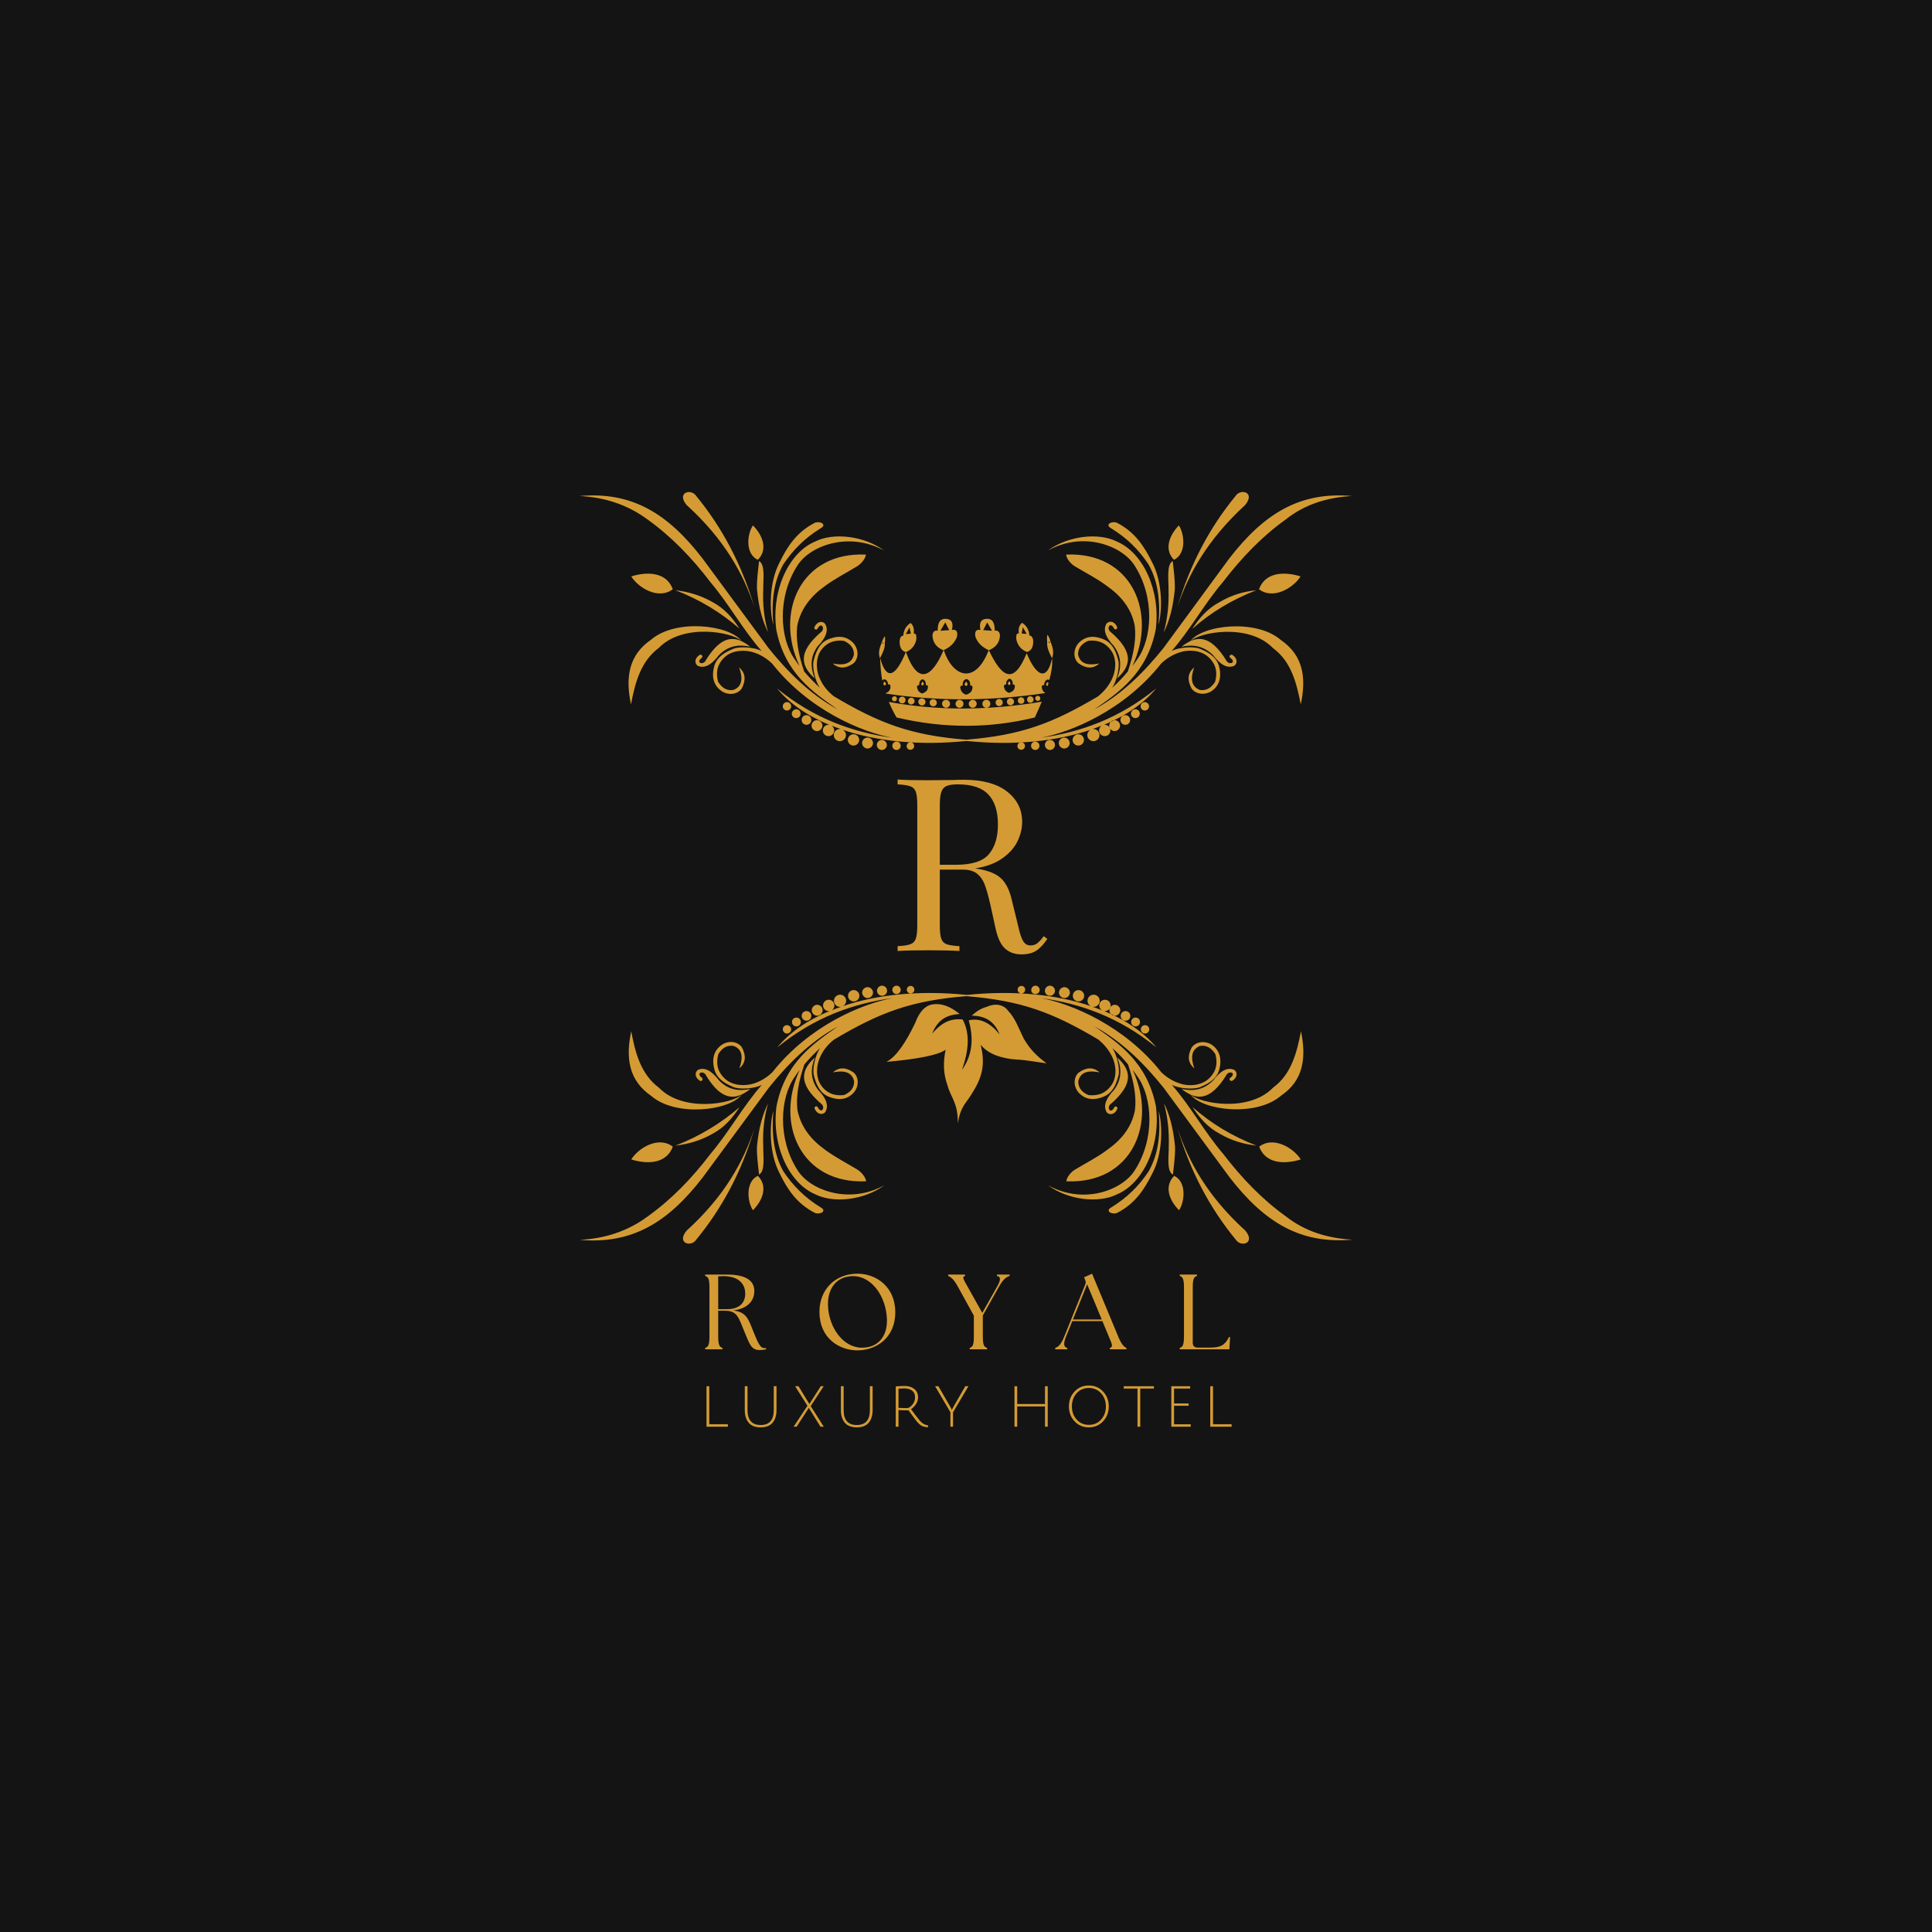 <svg xmlns="http://www.w3.org/2000/svg" xmlns:xlink="http://www.w3.org/1999/xlink" width="500" zoomAndPan="magnify" viewBox="0 0 375 375" height="500" preserveAspectRatio="xMidYMid meet" version="1.0"><defs><g/><clipPath id="f8581f5c6e"><path d="M 112.5 95 L 262.5 95 L 262.5 242 L 112.5 242 Z M 112.5 95 " clip-rule="nonzero"/></clipPath></defs><rect x="-37.5" width="450" fill="#ffffff" y="-37.5" height="450" fill-opacity="1"/><rect x="-37.5" width="450" fill="#141414" y="-37.5" height="450" fill-opacity="1"/><g clip-path="url(#f8581f5c6e)"><path fill="#d49b35" d="M 152.75 136.281 C 153.199 136.281 153.566 136.648 153.566 137.098 C 153.566 137.547 153.199 137.91 152.75 137.91 C 152.301 137.91 151.934 137.547 151.934 137.098 C 151.934 136.648 152.301 136.281 152.75 136.281 Z M 201.434 135.059 C 201.148 135.059 200.945 135.266 200.945 135.551 C 200.945 135.836 201.148 136.039 201.434 136.039 C 201.719 136.039 201.922 135.836 201.922 135.551 C 201.922 135.266 201.719 135.059 201.434 135.059 Z M 199.965 135.141 C 199.598 135.141 199.355 135.426 199.355 135.793 C 199.355 136.16 199.641 136.406 200.008 136.406 C 200.375 136.406 200.617 136.121 200.617 135.754 C 200.578 135.387 200.293 135.141 199.965 135.141 Z M 198.172 135.344 C 197.809 135.344 197.562 135.629 197.562 135.996 C 197.562 136.363 197.848 136.609 198.215 136.609 C 198.582 136.609 198.824 136.324 198.824 135.957 C 198.824 135.629 198.539 135.344 198.172 135.344 Z M 196.137 135.508 C 195.73 135.508 195.445 135.836 195.445 136.199 C 195.445 136.609 195.77 136.895 196.137 136.895 C 196.543 136.895 196.828 136.566 196.828 136.199 C 196.828 135.836 196.504 135.508 196.137 135.508 Z M 193.938 135.672 C 193.531 135.672 193.246 135.996 193.246 136.363 C 193.246 136.77 193.57 137.055 193.938 137.055 C 194.344 137.055 194.629 136.73 194.629 136.363 C 194.629 135.996 194.344 135.672 193.938 135.672 Z M 191.453 135.836 C 191.004 135.836 190.676 136.199 190.676 136.609 C 190.676 137.055 191.043 137.383 191.453 137.383 C 191.898 137.383 192.227 137.016 192.227 136.609 C 192.227 136.16 191.859 135.793 191.453 135.836 Z M 188.805 135.836 C 188.395 135.836 188.031 136.199 188.031 136.609 C 188.031 137.016 188.395 137.383 188.805 137.383 C 189.211 137.383 189.578 137.016 189.578 136.609 C 189.578 136.199 189.25 135.836 188.805 135.836 Z M 173.609 135.141 C 173.895 135.141 174.098 135.344 174.098 135.629 C 174.098 135.914 173.895 136.121 173.609 136.121 C 173.324 136.121 173.121 135.914 173.121 135.629 C 173.121 135.387 173.363 135.141 173.609 135.141 Z M 175.117 135.223 C 175.48 135.223 175.766 135.508 175.766 135.875 C 175.766 136.242 175.48 136.527 175.117 136.527 C 174.75 136.527 174.465 136.242 174.465 135.875 C 174.465 135.508 174.75 135.223 175.117 135.223 Z M 176.867 135.426 C 177.234 135.426 177.52 135.711 177.52 136.078 C 177.52 136.445 177.234 136.73 176.867 136.73 C 176.5 136.73 176.215 136.445 176.215 136.078 C 176.258 135.711 176.543 135.426 176.867 135.426 Z M 178.945 135.551 C 179.352 135.551 179.637 135.875 179.637 136.242 C 179.637 136.648 179.312 136.934 178.945 136.934 C 178.578 136.934 178.254 136.609 178.254 136.242 C 178.211 135.875 178.539 135.551 178.945 135.551 Z M 181.145 135.711 C 181.551 135.711 181.836 136.039 181.836 136.406 C 181.836 136.812 181.512 137.098 181.145 137.098 C 180.738 137.098 180.453 136.77 180.453 136.406 C 180.41 136.039 180.738 135.711 181.145 135.711 Z M 183.629 135.836 C 184.078 135.836 184.402 136.199 184.402 136.609 C 184.402 137.055 184.039 137.383 183.629 137.383 C 183.223 137.383 182.855 137.016 182.855 136.609 C 182.855 136.16 183.184 135.836 183.629 135.836 Z M 186.238 135.836 C 186.645 135.836 187.012 136.16 187.012 136.609 C 187.012 137.016 186.684 137.383 186.238 137.383 C 185.828 137.383 185.465 137.055 185.465 136.609 C 185.504 136.16 185.828 135.836 186.238 135.836 Z M 186.277 196.82 C 184.527 195.395 182.734 194.621 180.82 194.988 C 179.395 195.312 178.414 196.535 177.684 198.449 C 175.809 202.402 173.934 205.129 172.059 206.109 C 177.926 205.578 182.039 204.844 183.547 203.746 C 183.059 206.066 183.059 208.391 183.914 210.672 C 184.566 213.117 185.953 213.973 185.91 218.047 C 186.48 214.543 187.582 214.176 188.844 211.934 C 190.961 208.594 191.125 206.027 190.352 202.77 C 191.695 204.559 194.465 205.496 197.398 205.66 C 199.191 205.742 201.23 206.148 203.145 206.395 C 201.309 205.051 199.965 203.746 198.703 201.586 C 197.809 199.793 197.074 197.637 195.688 196.207 C 194.996 195.191 193.488 194.578 191.613 195.395 C 190.188 195.801 189.375 196.453 188.602 197.145 C 191.574 197.145 193.164 198.57 194.02 200.773 C 192.309 198.652 190.352 197.512 188.031 198.043 C 189.172 202.117 188.477 205.172 186.727 207.656 C 187.949 204.113 188.395 200.773 186.848 197.879 C 184.039 197.555 182.367 198.98 180.898 200.648 C 181.879 198.367 183.223 196.984 186.277 196.82 Z M 170.836 127.688 C 172.02 132.168 173.812 131.434 175.809 126.586 C 176.461 126.301 177.113 125.895 177.52 125.078 C 177.844 124.508 177.926 123.98 177.844 123.41 C 177.805 123.125 177.723 123 177.355 122.961 C 177.477 122.066 177.273 121.371 176.746 120.922 C 175.891 121.453 175.402 122.27 175.32 123.41 C 174.992 123.367 174.789 123.613 174.668 124.062 C 174.547 124.672 174.625 125.242 174.871 125.852 C 175.117 126.219 175.402 126.504 175.848 126.586 C 178.211 133.145 180.898 131.434 183.141 126.219 C 181.879 125.73 181.184 124.875 181.023 123.695 C 180.859 122.797 181.391 122.227 182 122.43 C 182 120.719 182.531 120.066 183.59 120.109 C 184.812 120.191 185.055 121.004 184.77 122.27 C 185.586 122.105 185.953 122.555 185.75 123.613 C 185.34 124.711 184.484 125.609 183.184 126.18 C 184.934 131.477 189.293 132.941 191.898 126.219 C 193.164 125.73 193.895 124.875 194.059 123.695 C 194.223 122.797 193.691 122.227 193.082 122.43 C 193.082 120.719 192.551 120.066 191.492 120.109 C 190.312 120.191 190.027 121.004 190.312 122.27 C 189.496 122.105 189.129 122.555 189.332 123.613 C 189.742 124.754 190.598 125.609 191.941 126.219 C 194.629 131.883 196.871 132.699 199.273 126.789 C 201.188 131.434 203.266 132.207 204.203 127.77 C 203.59 126.586 203.145 125.566 203.266 124.59 C 203.184 124.062 203.227 123.695 203.266 123.207 C 203.672 123.613 203.797 124.141 203.918 124.59 C 204.449 125.934 204.57 126.75 204.203 127.77 C 204.324 128.91 204.121 130.375 203.672 132.004 C 203.59 131.965 203.512 131.883 203.387 131.883 C 202.859 132.004 202.695 132.453 202.656 132.984 C 202.328 132.941 202.164 133.105 202.207 133.43 C 202.289 133.918 202.449 134.246 202.859 134.488 L 202.859 134.531 C 192.633 136.039 182.324 136.199 171.898 134.613 L 171.898 134.57 C 172.426 134.328 172.793 134 172.836 133.391 C 172.836 133.023 172.875 132.777 172.387 132.859 C 172.305 132.207 172.059 131.883 171.57 131.844 C 171.449 131.922 171.328 132.004 171.246 132.086 C 171 130.699 170.879 129.273 170.836 127.688 L 170.797 127.77 C 170.473 126.832 170.594 126.059 171.121 124.793 C 171.285 124.348 171.406 123.855 171.773 123.492 C 171.816 123.98 171.816 124.305 171.734 124.793 C 171.816 125.691 171.406 126.629 170.836 127.688 Z M 171.285 124.957 L 171.449 124.957 L 171.449 124.59 C 171.449 124.551 171.328 124.875 171.285 124.957 Z M 175.809 123.082 L 176.785 123 L 176.543 121.781 Z M 184.242 122.309 L 183.469 120.801 L 182.531 122.43 Z M 190.84 122.309 L 192.551 122.43 L 191.613 120.801 Z M 199.805 123.367 C 199.723 122.227 199.234 121.414 198.379 120.883 C 197.848 121.332 197.602 122.023 197.766 122.922 C 197.359 122.961 197.316 123.082 197.277 123.367 C 197.195 123.898 197.277 124.469 197.602 125.039 C 198.012 125.852 198.664 126.262 199.312 126.547 C 199.762 126.465 200.047 126.18 200.293 125.812 C 200.535 125.242 200.617 124.633 200.496 124.02 C 200.332 123.57 200.09 123.328 199.805 123.367 Z M 199.273 123.043 L 198.539 121.738 L 198.297 122.961 Z M 203.797 124.793 C 203.754 124.754 203.59 124.387 203.59 124.387 L 203.59 124.793 Z M 202.207 136.199 C 201.801 137.18 201.352 138.195 200.863 139.258 C 192.387 141.332 183.469 141.496 174.016 139.258 C 173.406 138.195 172.914 137.18 172.508 136.242 C 182.57 138.074 192.43 137.832 202.207 136.199 Z M 178.414 132.984 C 178.09 132.984 177.926 133.145 178.008 133.473 C 178.129 134.043 178.375 134.367 178.984 134.613 C 179.555 134.41 179.965 134.164 180.086 133.594 C 180.125 133.227 180.207 132.984 179.719 132.984 C 179.719 132.332 179.516 131.965 179.066 131.84 C 178.539 132.004 178.414 132.453 178.414 132.984 Z M 178.902 132.617 C 178.824 132.617 178.781 132.656 178.781 132.738 C 178.824 132.902 178.902 132.984 179.027 133.062 C 179.188 133.023 179.27 132.941 179.312 132.777 C 179.312 132.699 179.352 132.617 179.23 132.617 C 179.23 132.453 179.188 132.332 179.066 132.332 C 178.945 132.371 178.902 132.492 178.902 132.617 Z M 186.848 133.062 C 186.523 133.062 186.32 133.27 186.398 133.594 C 186.562 134.203 186.809 134.57 187.5 134.855 C 188.109 134.652 188.602 134.367 188.723 133.715 C 188.762 133.309 188.844 133.023 188.316 133.062 C 188.355 132.371 188.109 131.922 187.582 131.801 C 186.969 131.965 186.848 132.453 186.848 133.062 Z M 187.336 132.656 C 187.254 132.656 187.176 132.699 187.215 132.82 C 187.254 132.984 187.336 133.105 187.5 133.145 C 187.664 133.105 187.785 133.023 187.824 132.82 C 187.824 132.699 187.867 132.656 187.703 132.656 C 187.703 132.453 187.664 132.332 187.5 132.332 C 187.379 132.371 187.336 132.535 187.336 132.656 Z M 195.281 132.859 C 194.957 132.859 194.793 133.023 194.875 133.348 C 194.996 133.918 195.242 134.246 195.852 134.488 C 196.422 134.285 196.828 134.043 196.953 133.473 C 196.992 133.105 197.074 132.859 196.586 132.859 C 196.586 132.207 196.383 131.844 195.934 131.719 C 195.402 131.922 195.281 132.371 195.281 132.859 Z M 195.73 132.535 C 195.648 132.535 195.605 132.574 195.605 132.656 C 195.648 132.82 195.73 132.902 195.852 132.984 C 196.016 132.941 196.098 132.859 196.137 132.699 C 196.137 132.617 196.176 132.535 196.055 132.535 C 196.055 132.371 196.016 132.25 195.891 132.25 C 195.77 132.289 195.73 132.414 195.73 132.535 Z M 203.512 132.617 C 203.512 132.535 203.43 132.453 203.348 132.414 C 203.184 132.453 203.145 132.574 203.145 132.699 C 203.062 132.699 203.02 132.738 203.02 132.82 C 203.062 132.984 203.102 133.062 203.266 133.145 L 203.348 133.145 C 203.387 132.941 203.469 132.777 203.512 132.617 Z M 171.531 132.656 C 171.449 132.656 171.406 132.738 171.449 132.777 C 171.488 132.941 171.57 132.984 171.734 133.062 C 171.855 132.984 171.98 132.902 171.98 132.738 C 171.98 132.617 171.98 132.574 171.855 132.574 C 171.855 132.414 171.773 132.289 171.652 132.289 C 171.531 132.414 171.488 132.535 171.531 132.656 Z M 152.75 200.609 C 153.199 200.609 153.566 200.242 153.566 199.793 C 153.566 199.348 153.199 198.98 152.75 198.98 C 152.301 198.98 151.934 199.348 151.934 199.793 C 151.977 200.242 152.301 200.609 152.75 200.609 Z M 222.25 200.609 C 221.801 200.609 221.434 200.242 221.434 199.793 C 221.434 199.348 221.801 198.98 222.25 198.98 C 222.699 198.98 223.066 199.348 223.066 199.793 C 223.066 200.242 222.699 200.609 222.25 200.609 Z M 262.5 240.613 C 252.398 241.512 245.43 237.273 238.629 228.473 L 225.875 211.16 C 222.25 206.637 217.934 202.238 212.434 199.223 C 217.035 202.441 222.656 206.109 224.367 214.746 C 225.348 222.445 221.844 229.695 216.832 231.816 C 213.289 233.605 207.34 232.957 203.43 230.062 C 210.312 233.891 217.809 231.039 220.254 227.172 C 224.207 221.059 223.715 213.035 220.785 208.961 C 220.5 208.512 220.172 208.105 219.848 207.656 C 224.734 218.086 219.645 229.859 206.973 229.289 C 207.016 228.598 207.828 227.414 208.887 226.887 C 210.844 225.703 212.879 224.684 214.754 223.301 C 217.566 221.344 219.645 218.902 220.293 215.477 C 220.621 212.789 220.051 209.816 218.949 206.598 C 218.012 205.457 216.996 204.398 215.895 203.418 C 216.793 204.684 217.32 207.129 217.156 208.512 C 216.344 212.098 214.797 212.707 213.492 213.117 C 211.82 213.605 210.477 213.238 209.418 212.137 C 208.277 210.875 208.359 209.082 209.375 208.188 C 210.801 207.168 212.188 207.047 213.41 208.145 C 211.332 207.738 209.742 207.984 209.297 209.855 C 209.254 211.16 210.027 212.016 211.25 212.547 C 213.41 212.789 214.797 211.977 215.73 210.629 C 216.914 208.918 216.586 206.516 215.812 205.008 C 215.16 203.664 214.184 202.605 213.207 201.789 C 204.367 196.535 198.254 194.211 187.539 193.355 C 176.828 194.211 170.715 196.535 161.875 201.789 C 160.855 202.605 159.879 203.664 159.27 205.008 C 158.492 206.516 158.207 208.918 159.348 210.629 C 160.285 211.977 161.672 212.789 163.832 212.547 C 165.055 212.016 165.828 211.16 165.785 209.855 C 165.34 208.023 163.75 207.738 161.672 208.145 C 162.934 207.047 164.277 207.168 165.703 208.188 C 166.684 209.043 166.805 210.836 165.664 212.137 C 164.605 213.238 163.262 213.605 161.59 213.117 C 160.285 212.75 158.738 212.098 157.922 208.512 C 157.719 207.129 158.289 204.684 159.188 203.418 C 158.086 204.438 157.066 205.496 156.133 206.598 C 155.031 209.816 154.461 212.789 154.785 215.477 C 155.48 218.902 157.559 221.344 160.328 223.301 C 162.242 224.684 164.238 225.703 166.195 226.887 C 167.254 227.457 168.066 228.598 168.109 229.289 C 155.438 229.859 150.348 218.086 155.234 207.656 C 154.91 208.062 154.582 208.512 154.297 208.961 C 151.363 213.035 150.875 221.059 154.828 227.172 C 157.23 231 164.77 233.852 171.652 230.062 C 167.742 232.957 161.793 233.605 158.25 231.816 C 153.199 229.695 149.734 222.445 150.715 214.746 C 152.383 206.148 158.047 202.441 162.648 199.223 C 157.148 202.238 152.832 206.637 149.207 211.16 L 136.414 228.516 C 129.652 237.312 122.645 241.551 112.539 240.656 C 117.348 240.41 121.789 239.027 125.738 236.094 C 130.305 232.832 134.297 228.719 137.922 223.953 C 141.629 219.551 144.234 214.703 147.859 210.59 C 146.477 211.281 143.949 211.484 142.566 211.078 C 139.102 209.734 138.695 208.105 138.492 206.719 C 138.246 205.008 138.816 203.703 140.082 202.809 C 141.547 201.832 143.297 202.199 144.031 203.34 C 144.848 204.926 144.766 206.312 143.504 207.371 C 144.234 205.375 144.195 203.703 142.402 203.012 C 141.098 202.809 140.16 203.418 139.43 204.602 C 138.859 206.762 139.469 208.227 140.691 209.367 C 142.199 210.793 144.684 210.836 146.312 210.305 C 147.738 209.855 148.961 209.043 149.898 208.145 C 157.066 199.062 167.336 194.824 173.281 193.723 C 165.582 194.781 158.086 197.43 150.875 203.297 C 153.238 200.406 156.742 198 161.062 196.211 C 160.98 196.211 160.898 196.25 160.855 196.25 C 160.246 196.25 159.758 195.762 159.758 195.148 C 159.758 194.539 160.246 194.051 160.855 194.051 C 161.469 194.051 161.957 194.539 161.957 195.148 C 161.957 195.559 161.754 195.883 161.469 196.086 C 162.039 195.844 162.609 195.637 163.219 195.434 L 163.059 195.434 C 162.406 195.434 161.875 194.906 161.875 194.254 C 161.875 193.602 162.406 193.07 163.059 193.07 C 163.707 193.07 164.238 193.602 164.238 194.254 C 164.238 194.703 163.992 195.066 163.629 195.273 C 170.266 193.031 178.539 192.176 187.664 193.113 C 196.789 192.176 205.059 193.031 211.699 195.273 C 211.332 195.066 211.086 194.703 211.086 194.254 C 211.086 193.602 211.617 193.07 212.27 193.07 C 212.922 193.07 213.449 193.602 213.449 194.254 C 213.449 194.906 212.922 195.434 212.27 195.434 L 212.105 195.434 C 212.719 195.637 213.289 195.844 213.859 196.086 C 213.574 195.883 213.367 195.559 213.367 195.148 C 213.367 194.539 213.859 194.051 214.469 194.051 C 215.082 194.051 215.57 194.539 215.57 195.148 C 215.57 195.762 215.082 196.25 214.469 196.25 C 214.387 196.25 214.305 196.25 214.266 196.211 C 218.582 198 222.047 200.406 224.449 203.297 C 217.238 197.43 209.703 194.781 202.043 193.723 C 207.949 194.824 218.258 199.062 225.426 208.145 C 226.363 209.043 227.586 209.855 229.012 210.305 C 230.641 210.875 233.086 210.793 234.633 209.367 C 235.855 208.227 236.469 206.762 235.898 204.602 C 235.164 203.461 234.227 202.809 232.922 203.012 C 231.133 203.746 231.133 205.375 231.824 207.371 C 230.52 206.27 230.48 204.926 231.293 203.34 C 232.027 202.238 233.777 201.871 235.246 202.809 C 236.508 203.703 237.039 205.008 236.836 206.719 C 236.633 208.062 236.266 209.734 232.762 211.078 C 231.375 211.484 228.891 211.281 227.465 210.59 C 231.09 214.703 233.656 219.551 237.406 223.953 C 241.031 228.68 245.023 232.832 249.586 236.094 C 253.254 238.984 257.691 240.371 262.5 240.613 Z M 224.898 215.641 C 225.305 220.043 224.855 224.035 222.941 227.375 C 221.07 230.184 218.828 232.426 215.73 234.34 C 214.43 235.031 215.773 235.809 216.793 235.441 C 220.336 233.648 222.129 230.836 223.637 227.82 C 225.793 223.789 225.633 218.207 224.898 215.641 Z M 228.566 219.023 C 231.008 227.293 234.797 234.461 239.891 240.656 C 240.867 242.121 243.762 241.348 241.723 238.863 C 234.309 232.141 230.641 225.336 228.566 219.023 Z M 252.52 200.16 C 251.703 204.355 250.645 208.512 247.141 211.078 C 242.457 215.969 232.922 214.215 231.051 212.422 C 233.492 215.641 243.922 216.781 248.648 212.668 C 252.926 209.773 253.617 205.457 252.52 200.16 Z M 216.871 205.254 C 217.727 207.371 217.77 209.488 216.223 211.566 C 214.754 213.117 214.02 214.621 214.836 215.926 C 215.445 216.539 216.426 216.293 216.871 215.234 C 216.996 214.867 216.508 214.582 216.301 214.906 C 215.57 216.332 214.836 215.113 215.445 214.418 C 220.418 210.184 219.316 207.535 216.871 205.254 Z M 229.34 211.363 C 231.988 213.441 234.758 214.094 238.137 208.512 C 238.707 207.777 240.055 208.309 238.75 209.246 C 238.465 209.531 238.871 209.938 239.199 209.773 C 240.176 209.164 240.258 208.145 239.562 207.656 C 238.137 207.047 236.793 207.984 235.488 209.695 C 233.656 211.566 231.578 211.852 229.34 211.363 Z M 227.668 227.984 C 227.832 226.395 228.117 224.562 228.074 222.527 C 227.711 218.738 226.934 216.172 225.918 214.133 C 226.691 216.902 226.934 219.758 226.855 222.402 C 226.895 224.238 226.363 227.332 227.668 227.984 Z M 243.883 222.363 C 239.156 220.531 235.043 218.047 231.457 214.867 C 232.801 216.945 234.391 218.82 236.793 220.082 C 238.953 221.344 241.316 222.078 243.883 222.363 Z M 252.477 225.051 C 251.094 222.812 247.141 220.449 244.41 222.566 C 245.551 225.664 248.895 226.152 252.477 225.051 Z M 228.852 234.91 C 229.992 233.199 230.316 229.371 227.914 228.23 C 226.039 230.105 226.73 232.75 228.852 234.91 Z M 198.254 192.828 C 198.664 192.828 198.988 192.5 198.988 192.094 C 198.988 191.688 198.664 191.359 198.254 191.359 C 197.848 191.359 197.523 191.688 197.523 192.094 C 197.523 192.5 197.848 192.828 198.254 192.828 Z M 200.984 192.949 C 201.434 192.949 201.801 192.582 201.801 192.137 C 201.801 191.688 201.434 191.32 200.984 191.32 C 200.535 191.32 200.168 191.688 200.168 192.137 C 200.129 192.582 200.496 192.949 200.984 192.949 Z M 203.797 193.277 C 204.324 193.277 204.773 192.828 204.773 192.297 C 204.773 191.77 204.324 191.32 203.797 191.32 C 203.266 191.32 202.816 191.77 202.816 192.297 C 202.816 192.867 203.266 193.277 203.797 193.277 Z M 206.605 193.723 C 207.176 193.723 207.664 193.234 207.664 192.664 C 207.664 192.094 207.176 191.605 206.605 191.605 C 206.035 191.605 205.547 192.094 205.547 192.664 C 205.547 193.234 206.035 193.723 206.605 193.723 Z M 209.336 194.375 C 209.945 194.375 210.438 193.887 210.438 193.277 C 210.438 192.664 209.945 192.176 209.336 192.176 C 208.727 192.176 208.234 192.664 208.234 193.277 C 208.234 193.887 208.727 194.375 209.336 194.375 Z M 216.383 197.145 C 216.953 197.145 217.441 196.656 217.441 196.086 C 217.441 195.516 216.953 195.027 216.383 195.027 C 215.812 195.027 215.324 195.516 215.324 196.086 C 215.324 196.656 215.812 197.145 216.383 197.145 Z M 218.461 198.125 C 218.992 198.125 219.398 197.715 219.398 197.188 C 219.398 196.656 218.992 196.25 218.461 196.25 C 217.934 196.25 217.523 196.656 217.523 197.188 C 217.523 197.676 217.934 198.125 218.461 198.125 Z M 220.418 199.223 C 220.906 199.223 221.273 198.855 221.273 198.367 C 221.273 197.879 220.906 197.512 220.418 197.512 C 219.93 197.512 219.562 197.879 219.562 198.367 C 219.562 198.855 219.93 199.223 220.418 199.223 Z M 150.102 215.641 C 149.367 218.168 149.207 223.789 151.363 227.82 C 152.832 230.836 154.664 233.648 158.207 235.441 C 159.27 235.809 160.57 235.031 159.27 234.34 C 156.172 232.426 153.93 230.145 152.059 227.375 C 150.184 224.035 149.734 220.043 150.102 215.641 Z M 146.434 219.023 C 144.359 225.336 140.691 232.141 133.277 238.863 C 131.238 241.309 134.133 242.121 135.109 240.656 C 140.203 234.461 144.031 227.293 146.434 219.023 Z M 122.523 200.16 C 121.383 205.457 122.113 209.773 126.391 212.707 C 131.117 216.824 141.547 215.641 143.992 212.465 C 142.117 214.258 132.586 215.969 127.898 211.121 C 124.395 208.512 123.297 204.355 122.523 200.16 Z M 158.168 205.254 C 155.684 207.535 154.582 210.184 159.555 214.379 C 160.164 215.07 159.43 216.293 158.699 214.867 C 158.453 214.543 157.965 214.867 158.129 215.191 C 158.574 216.254 159.555 216.496 160.164 215.887 C 160.98 214.582 160.285 213.074 158.777 211.527 C 157.273 209.488 157.312 207.371 158.168 205.254 Z M 145.66 211.363 C 143.422 211.852 141.344 211.566 139.551 209.695 C 138.246 207.984 136.902 207.047 135.477 207.656 C 134.785 208.145 134.867 209.164 135.844 209.773 C 136.168 209.98 136.535 209.531 136.293 209.246 C 135.027 208.309 136.332 207.777 136.902 208.512 C 140.203 214.094 143.012 213.441 145.66 211.363 Z M 147.332 227.984 C 148.594 227.332 148.105 224.238 148.145 222.445 C 148.023 219.758 148.27 216.945 149.082 214.176 C 148.066 216.211 147.289 218.738 146.926 222.566 C 146.883 224.562 147.168 226.395 147.332 227.984 Z M 131.117 222.363 C 133.645 222.078 136.047 221.344 138.207 220.121 C 140.609 218.859 142.199 216.984 143.543 214.906 C 139.957 218.004 135.844 220.531 131.117 222.363 Z M 122.523 225.051 C 126.105 226.152 129.449 225.664 130.59 222.566 C 127.859 220.449 123.949 222.77 122.523 225.051 Z M 146.148 234.91 C 148.27 232.75 148.961 230.062 147.086 228.23 C 144.684 229.371 145.008 233.199 146.148 234.91 Z M 176.746 192.828 C 177.152 192.828 177.477 192.5 177.477 192.094 C 177.477 191.688 177.152 191.359 176.746 191.359 C 176.336 191.359 176.012 191.688 176.012 192.094 C 176.012 192.5 176.336 192.828 176.746 192.828 Z M 174.016 192.949 C 174.465 192.949 174.832 192.582 174.832 192.137 C 174.832 191.688 174.465 191.32 174.016 191.32 C 173.566 191.32 173.199 191.688 173.199 192.137 C 173.199 192.582 173.566 192.949 174.016 192.949 Z M 171.203 193.277 C 171.734 193.277 172.184 192.828 172.184 192.297 C 172.184 191.77 171.734 191.32 171.203 191.32 C 170.676 191.32 170.227 191.77 170.227 192.297 C 170.227 192.867 170.676 193.277 171.203 193.277 Z M 168.395 193.723 C 168.965 193.723 169.453 193.234 169.453 192.664 C 169.453 192.094 168.965 191.605 168.395 191.605 C 167.824 191.605 167.336 192.094 167.336 192.664 C 167.375 193.234 167.824 193.723 168.395 193.723 Z M 165.703 194.375 C 166.316 194.375 166.805 193.887 166.805 193.277 C 166.805 192.664 166.316 192.176 165.703 192.176 C 165.094 192.176 164.605 192.664 164.605 193.277 C 164.605 193.887 165.094 194.375 165.703 194.375 Z M 158.617 197.145 C 159.188 197.145 159.676 196.656 159.676 196.086 C 159.676 195.516 159.188 195.027 158.617 195.027 C 158.047 195.027 157.559 195.516 157.559 196.086 C 157.559 196.656 158.047 197.145 158.617 197.145 Z M 156.539 198.125 C 157.066 198.125 157.477 197.715 157.477 197.188 C 157.477 196.656 157.066 196.25 156.539 196.25 C 156.008 196.25 155.602 196.656 155.602 197.188 C 155.602 197.676 156.051 198.125 156.539 198.125 Z M 154.582 199.223 C 155.07 199.223 155.438 198.855 155.438 198.367 C 155.438 197.879 155.07 197.512 154.582 197.512 C 154.094 197.512 153.727 197.879 153.727 198.367 C 153.727 198.855 154.094 199.223 154.582 199.223 Z M 222.211 136.281 C 221.762 136.281 221.395 136.648 221.395 137.098 C 221.395 137.547 221.762 137.91 222.211 137.91 C 222.656 137.91 223.023 137.547 223.023 137.098 C 223.023 136.648 222.656 136.281 222.211 136.281 Z M 262.461 96.277 C 252.355 95.379 245.391 99.617 238.586 108.418 L 225.836 125.773 C 222.211 130.293 217.891 134.695 212.391 137.707 C 216.996 134.488 222.617 130.824 224.328 122.188 C 225.305 114.488 221.801 107.234 216.793 105.117 C 213.246 103.324 207.301 103.977 203.387 106.867 C 210.273 103.039 217.77 105.891 220.215 109.762 C 224.164 115.871 223.676 123.898 220.742 127.973 C 220.457 128.418 220.133 128.828 219.805 129.273 C 224.695 118.848 219.602 107.074 206.934 107.645 C 206.973 108.336 207.789 109.516 208.848 110.047 C 210.801 111.227 212.84 112.246 214.715 113.633 C 217.523 115.586 219.602 118.031 220.254 121.453 C 220.578 124.141 220.008 127.117 218.91 130.336 C 217.973 131.477 216.953 132.535 215.855 133.512 C 216.75 132.25 217.281 129.805 217.117 128.418 C 216.301 124.836 214.754 124.223 213.449 123.816 C 211.781 123.328 210.438 123.695 209.375 124.793 C 208.234 126.059 208.316 127.848 209.336 128.746 C 210.762 129.766 212.148 129.887 213.367 128.785 C 211.293 129.195 209.703 128.949 209.254 127.074 C 209.215 125.773 209.988 124.918 211.211 124.387 C 213.367 124.141 214.754 124.957 215.691 126.301 C 216.871 128.012 216.547 130.414 215.773 131.922 C 215.121 133.27 214.145 134.328 213.164 135.141 C 204.324 140.398 198.215 142.719 187.5 143.574 C 176.785 142.719 170.676 140.398 161.836 135.141 C 160.816 134.328 159.84 133.27 159.227 131.922 C 158.453 130.414 158.168 128.012 159.309 126.301 C 160.246 124.957 161.633 124.141 163.789 124.387 C 165.012 124.918 165.785 125.773 165.746 127.074 C 165.297 128.91 163.707 129.195 161.633 128.785 C 162.895 129.887 164.238 129.766 165.664 128.746 C 166.641 127.891 166.766 126.098 165.625 124.793 C 164.562 123.695 163.219 123.328 161.551 123.816 C 160.246 124.184 158.699 124.836 157.883 128.418 C 157.68 129.805 158.25 132.25 159.145 133.512 C 158.047 132.492 157.027 131.434 156.09 130.336 C 154.992 127.117 154.422 124.141 154.746 121.453 C 155.438 118.031 157.516 115.586 160.285 113.633 C 162.203 112.246 164.199 111.227 166.152 110.047 C 167.211 109.477 168.027 108.336 168.066 107.645 C 155.398 107.074 150.305 118.848 155.195 129.273 C 154.867 128.867 154.543 128.418 154.258 127.973 C 151.324 123.898 150.836 115.871 154.785 109.762 C 157.191 105.934 164.727 103.082 171.613 106.867 C 167.699 103.977 161.754 103.324 158.207 105.117 C 153.156 107.234 149.695 114.488 150.672 122.188 C 152.344 130.781 158.004 134.488 162.609 137.707 C 157.109 134.695 152.789 130.293 149.164 125.773 L 136.371 108.418 C 129.609 99.617 122.602 95.379 112.5 96.277 C 117.309 96.52 121.746 97.906 125.699 100.84 C 130.262 104.098 134.254 108.215 137.879 112.98 C 141.586 117.379 144.195 122.227 147.82 126.344 C 146.434 125.648 143.91 125.445 142.523 125.852 C 139.062 127.199 138.652 128.828 138.449 130.211 C 138.207 131.922 138.777 133.227 140.039 134.125 C 141.508 135.102 143.258 134.734 143.992 133.594 C 144.805 132.004 144.723 130.621 143.461 129.559 C 144.195 131.555 144.152 133.227 142.363 133.918 C 141.059 134.125 140.121 133.512 139.387 132.332 C 138.816 130.172 139.43 128.703 140.652 127.562 C 142.156 126.137 144.645 126.098 146.273 126.629 C 147.699 127.074 148.922 127.891 149.855 128.785 C 157.027 137.871 167.293 142.109 173.242 143.207 C 165.543 142.148 158.047 139.5 150.836 133.633 C 153.199 136.527 156.703 138.93 161.02 140.723 C 160.938 140.723 160.855 140.684 160.816 140.684 C 160.203 140.684 159.715 141.172 159.715 141.781 C 159.715 142.395 160.203 142.883 160.816 142.883 C 161.426 142.883 161.918 142.395 161.918 141.781 C 161.918 141.375 161.711 141.047 161.426 140.844 C 161.996 141.09 162.566 141.293 163.18 141.496 L 163.016 141.496 C 162.363 141.496 161.836 142.027 161.836 142.68 C 161.836 143.332 162.363 143.859 163.016 143.859 C 163.668 143.859 164.199 143.332 164.199 142.68 C 164.199 142.23 163.953 141.863 163.586 141.66 C 170.227 143.902 178.496 144.758 187.621 143.82 C 196.746 144.758 205.02 143.902 211.656 141.66 C 211.293 141.863 211.047 142.23 211.047 142.68 C 211.047 143.332 211.578 143.859 212.227 143.859 C 212.879 143.859 213.41 143.332 213.41 142.68 C 213.41 142.027 212.879 141.496 212.227 141.496 L 212.066 141.496 C 212.676 141.293 213.246 141.09 213.816 140.844 C 213.531 141.047 213.328 141.375 213.328 141.781 C 213.328 142.395 213.816 142.883 214.43 142.883 C 215.039 142.883 215.527 142.395 215.527 141.781 C 215.527 141.172 215.039 140.684 214.43 140.684 C 214.348 140.684 214.266 140.684 214.223 140.723 C 218.543 138.93 222.004 136.527 224.41 133.633 C 217.199 139.5 209.66 142.148 202.004 143.207 C 207.91 142.109 218.219 137.871 225.387 128.785 C 226.324 127.891 227.547 127.074 228.973 126.629 C 230.602 126.059 233.047 126.137 234.594 127.562 C 235.816 128.703 236.426 130.172 235.855 132.332 C 235.125 133.473 234.188 134.125 232.883 133.918 C 231.09 133.188 231.09 131.559 231.781 129.559 C 230.48 130.66 230.438 132.004 231.254 133.594 C 231.988 134.695 233.738 135.059 235.203 134.125 C 236.469 133.227 236.996 131.922 236.793 130.211 C 236.59 128.867 236.223 127.199 232.719 125.852 C 231.336 125.445 228.852 125.648 227.426 126.344 C 231.051 122.227 233.617 117.379 237.363 112.98 C 240.988 108.254 244.98 104.098 249.547 100.84 C 253.211 97.906 257.652 96.52 262.461 96.277 Z M 224.855 121.25 C 225.266 116.852 224.816 112.859 222.902 109.516 C 221.027 106.707 218.789 104.465 215.691 102.551 C 214.387 101.859 215.73 101.086 216.75 101.449 C 220.293 103.242 222.086 106.055 223.594 109.07 C 225.754 113.102 225.59 118.723 224.855 121.25 Z M 228.523 117.867 C 230.969 109.598 234.758 102.43 239.848 96.234 C 240.828 94.77 243.719 95.543 241.684 98.027 C 234.309 104.793 230.602 111.555 228.523 117.867 Z M 252.477 136.73 C 251.664 132.535 250.605 128.379 247.102 125.812 C 242.414 120.926 232.883 122.676 231.008 124.469 C 233.453 121.25 243.883 120.109 248.609 124.223 C 252.887 127.156 253.617 131.434 252.477 136.73 Z M 216.832 131.68 C 217.688 129.559 217.727 127.441 216.18 125.363 C 214.715 123.816 213.98 122.309 214.797 121.004 C 215.406 120.395 216.383 120.637 216.832 121.699 C 216.953 122.066 216.465 122.352 216.262 122.023 C 215.527 120.598 214.797 121.82 215.406 122.512 C 220.418 126.75 219.316 129.398 216.832 131.68 Z M 229.34 125.527 C 231.988 123.449 234.758 122.797 238.137 128.379 C 238.707 129.113 240.055 128.582 238.75 127.645 C 238.465 127.359 238.871 126.953 239.199 127.117 C 240.176 127.727 240.258 128.746 239.562 129.234 C 238.137 129.844 236.793 128.91 235.488 127.199 C 233.656 125.363 231.578 125.039 229.34 125.527 Z M 227.629 108.906 C 227.789 110.496 228.074 112.328 228.035 114.363 C 227.668 118.152 226.895 120.719 225.875 122.758 C 226.648 119.988 226.895 117.137 226.812 114.488 C 226.855 112.652 226.363 109.559 227.629 108.906 Z M 243.84 114.57 C 239.117 116.402 235 118.887 231.418 122.066 C 232.762 119.988 234.348 118.113 236.754 116.852 C 238.953 115.547 241.316 114.812 243.84 114.57 Z M 252.438 111.879 C 251.051 114.121 247.102 116.484 244.371 114.363 C 245.512 111.27 248.852 110.781 252.438 111.879 Z M 228.809 101.98 C 229.949 103.691 230.277 107.52 227.871 108.66 C 226.039 106.828 226.73 104.18 228.809 101.98 Z M 198.215 144.062 C 198.621 144.062 198.949 144.391 198.949 144.797 C 198.949 145.203 198.621 145.531 198.215 145.531 C 197.809 145.531 197.48 145.203 197.48 144.797 C 197.48 144.391 197.809 144.062 198.215 144.062 Z M 200.945 143.941 C 201.391 143.941 201.758 144.309 201.758 144.758 C 201.758 145.203 201.391 145.57 200.945 145.57 C 200.496 145.57 200.129 145.203 200.129 144.758 C 200.129 144.309 200.496 143.941 200.945 143.941 Z M 203.797 143.617 C 204.324 143.617 204.773 144.062 204.773 144.594 C 204.773 145.121 204.324 145.57 203.797 145.57 C 203.266 145.57 202.816 145.121 202.816 144.594 C 202.816 144.062 203.227 143.617 203.797 143.617 Z M 206.566 143.168 C 207.137 143.168 207.625 143.656 207.625 144.227 C 207.625 144.797 207.137 145.285 206.566 145.285 C 205.996 145.285 205.508 144.797 205.508 144.227 C 205.508 143.656 205.996 143.168 206.566 143.168 Z M 209.297 142.516 C 209.906 142.516 210.395 143.004 210.395 143.617 C 210.395 144.227 209.906 144.715 209.297 144.715 C 208.684 144.715 208.195 144.227 208.195 143.617 C 208.195 143.047 208.684 142.516 209.297 142.516 Z M 216.344 139.785 C 216.914 139.785 217.402 140.273 217.402 140.844 C 217.402 141.414 216.914 141.902 216.344 141.902 C 215.773 141.902 215.285 141.414 215.285 140.844 C 215.324 140.234 215.773 139.785 216.344 139.785 Z M 218.422 138.809 C 218.949 138.809 219.359 139.215 219.359 139.746 C 219.359 140.273 218.949 140.684 218.422 140.684 C 217.891 140.684 217.484 140.273 217.484 139.746 C 217.484 139.215 217.891 138.809 218.422 138.809 Z M 220.375 137.668 C 220.863 137.668 221.23 138.035 221.23 138.523 C 221.23 139.012 220.863 139.379 220.375 139.379 C 219.887 139.379 219.52 139.012 219.52 138.523 C 219.52 138.074 219.93 137.668 220.375 137.668 Z M 150.102 121.25 C 149.367 118.723 149.207 113.102 151.363 109.07 C 152.832 106.055 154.664 103.242 158.207 101.449 C 159.27 101.086 160.57 101.859 159.27 102.551 C 156.172 104.465 153.93 106.746 152.059 109.516 C 150.141 112.859 149.695 116.852 150.102 121.25 Z M 146.434 117.867 C 144.359 111.555 140.691 104.75 133.277 98.027 C 131.238 95.586 134.133 94.77 135.109 96.234 C 140.203 102.43 143.992 109.598 146.434 117.867 Z M 122.48 136.73 C 121.34 131.434 122.074 127.117 126.352 124.184 C 131.078 120.066 141.508 121.25 143.949 124.426 C 142.078 122.637 132.543 120.926 127.859 125.773 C 124.355 128.379 123.254 132.535 122.48 136.73 Z M 158.129 131.68 C 155.641 129.398 154.543 126.75 159.512 122.555 C 160.125 121.859 159.391 120.637 158.656 122.066 C 158.414 122.391 157.922 122.066 158.086 121.738 C 158.535 120.68 159.512 120.434 160.125 121.047 C 160.938 122.352 160.246 123.855 158.738 125.406 C 157.23 127.441 157.273 129.52 158.129 131.68 Z M 145.621 125.527 C 143.379 125.039 141.301 125.324 139.508 127.199 C 138.207 128.91 136.863 129.844 135.438 129.234 C 134.742 128.746 134.824 127.727 135.801 127.117 C 136.129 126.914 136.496 127.359 136.25 127.645 C 134.988 128.582 136.293 129.113 136.863 128.379 C 140.203 122.797 142.973 123.449 145.621 125.527 Z M 147.332 108.906 C 148.594 109.559 148.105 112.652 148.145 114.445 C 148.023 117.137 148.27 119.945 149.082 122.715 C 148.066 120.68 147.289 118.152 146.926 114.324 C 146.883 112.328 147.168 110.535 147.332 108.906 Z M 131.117 114.57 C 133.645 114.855 136.047 115.586 138.207 116.809 C 140.609 118.07 142.199 119.945 143.543 122.023 C 139.918 118.887 135.801 116.359 131.117 114.57 Z M 122.523 111.879 C 126.105 110.781 129.449 111.27 130.59 114.363 C 127.859 116.484 123.906 114.121 122.523 111.879 Z M 146.148 101.98 C 148.27 104.141 148.961 106.828 147.086 108.66 C 144.645 107.52 144.969 103.73 146.148 101.98 Z M 176.703 144.062 C 177.113 144.062 177.438 144.391 177.438 144.797 C 177.438 145.203 177.113 145.531 176.703 145.531 C 176.297 145.531 175.973 145.203 175.973 144.797 C 176.012 144.391 176.336 144.062 176.703 144.062 Z M 174.016 143.941 C 174.465 143.941 174.832 144.309 174.832 144.758 C 174.832 145.203 174.465 145.57 174.016 145.57 C 173.566 145.57 173.199 145.203 173.199 144.758 C 173.199 144.309 173.566 143.941 174.016 143.941 Z M 171.164 143.617 C 171.691 143.617 172.141 144.062 172.141 144.594 C 172.141 145.121 171.691 145.57 171.164 145.57 C 170.633 145.57 170.188 145.121 170.188 144.594 C 170.188 144.062 170.633 143.617 171.164 143.617 Z M 168.395 143.168 C 168.965 143.168 169.453 143.656 169.453 144.227 C 169.453 144.797 168.965 145.285 168.395 145.285 C 167.824 145.285 167.336 144.797 167.336 144.227 C 167.336 143.656 167.781 143.168 168.395 143.168 Z M 165.664 142.516 C 166.273 142.516 166.766 143.004 166.766 143.617 C 166.766 144.227 166.273 144.715 165.664 144.715 C 165.055 144.715 164.562 144.227 164.562 143.617 C 164.562 143.047 165.055 142.516 165.664 142.516 Z M 158.574 139.785 C 159.145 139.785 159.633 140.273 159.633 140.844 C 159.633 141.414 159.145 141.902 158.574 141.902 C 158.004 141.902 157.516 141.414 157.516 140.844 C 157.559 140.234 158.004 139.785 158.574 139.785 Z M 156.539 138.809 C 157.066 138.809 157.477 139.215 157.477 139.746 C 157.477 140.273 157.066 140.684 156.539 140.684 C 156.008 140.684 155.602 140.273 155.602 139.746 C 155.602 139.215 156.008 138.809 156.539 138.809 Z M 154.543 137.668 C 155.031 137.668 155.398 138.035 155.398 138.523 C 155.398 139.012 155.031 139.379 154.543 139.379 C 154.055 139.379 153.688 139.012 153.688 138.523 C 153.688 138.074 154.094 137.668 154.543 137.668 Z M 154.543 137.668 " fill-opacity="1" fill-rule="evenodd"/></g><g fill="#d49b35" fill-opacity="1"><g transform="translate(135.683, 276.924)"><g><path d="M 1.453 0 L 1.453 -7.859 L 1.984 -7.859 L 1.984 -0.484 L 5.594 -0.484 L 5.594 0 Z M 1.453 0 "/></g></g></g><g fill="#d49b35" fill-opacity="1"><g transform="translate(143.203, 276.924)"><g><path d="M 6.75 -0.766 C 6.25 -0.172 5.477 0.125 4.438 0.125 C 3.406 0.125 2.633 -0.172 2.125 -0.766 C 1.613 -1.367 1.359 -2.191 1.359 -3.234 L 1.359 -7.859 L 1.891 -7.859 L 1.891 -3.234 C 1.891 -1.297 2.738 -0.328 4.438 -0.328 C 6.133 -0.328 6.984 -1.297 6.984 -3.234 L 6.984 -7.859 L 7.516 -7.859 L 7.516 -3.234 C 7.516 -2.18 7.258 -1.359 6.75 -0.766 Z M 6.75 -0.766 "/></g></g></g><g fill="#d49b35" fill-opacity="1"><g transform="translate(153.757, 276.924)"><g><path d="M 0.578 -7.859 L 1.234 -7.859 L 3.344 -4.406 L 5.547 -7.859 L 6.125 -7.859 L 3.594 -4 L 6.141 0 L 5.5 0 L 3.234 -3.656 L 0.875 0 L 0.281 0 L 2.969 -4.062 Z M 0.578 -7.859 "/></g></g></g><g fill="#d49b35" fill-opacity="1"><g transform="translate(161.859, 276.924)"><g><path d="M 6.75 -0.766 C 6.25 -0.172 5.477 0.125 4.438 0.125 C 3.406 0.125 2.633 -0.172 2.125 -0.766 C 1.613 -1.367 1.359 -2.191 1.359 -3.234 L 1.359 -7.859 L 1.891 -7.859 L 1.891 -3.234 C 1.891 -1.297 2.738 -0.328 4.438 -0.328 C 6.133 -0.328 6.984 -1.297 6.984 -3.234 L 6.984 -7.859 L 7.516 -7.859 L 7.516 -3.234 C 7.516 -2.18 7.258 -1.359 6.75 -0.766 Z M 6.75 -0.766 "/></g></g></g><g fill="#d49b35" fill-opacity="1"><g transform="translate(172.413, 276.924)"><g><path d="M 1.453 0 L 1.453 -7.828 C 2.148 -7.879 2.734 -7.906 3.203 -7.906 C 3.953 -7.906 4.566 -7.711 5.047 -7.328 C 5.535 -6.941 5.781 -6.398 5.781 -5.703 C 5.781 -5.223 5.641 -4.773 5.359 -4.359 C 5.078 -3.953 4.766 -3.629 4.422 -3.391 C 4.691 -3.016 5.023 -2.566 5.422 -2.047 C 5.828 -1.535 6.086 -1.211 6.203 -1.078 C 6.648 -0.598 7.156 -0.328 7.719 -0.266 L 7.719 0.094 C 7.27 0.082 6.906 0.016 6.625 -0.109 C 6.344 -0.242 6.07 -0.441 5.812 -0.703 C 5.562 -0.961 4.938 -1.785 3.938 -3.172 C 3.219 -3.172 2.566 -3.191 1.984 -3.234 L 1.984 0 Z M 3.625 -3.609 C 3.945 -3.609 4.289 -3.82 4.656 -4.25 C 5.02 -4.676 5.203 -5.164 5.203 -5.719 C 5.203 -6.281 5.008 -6.707 4.625 -7 C 4.25 -7.289 3.754 -7.438 3.141 -7.438 C 2.805 -7.438 2.422 -7.422 1.984 -7.391 L 1.984 -3.656 C 2.566 -3.625 3.113 -3.609 3.625 -3.609 Z M 3.625 -3.609 "/></g></g></g><g fill="#d49b35" fill-opacity="1"><g transform="translate(181.329, 276.924)"><g><path d="M 3.656 0 L 3.141 0 L 3.141 -2.812 L 0.172 -7.859 L 0.812 -7.859 L 3.109 -3.891 C 3.234 -3.648 3.344 -3.441 3.438 -3.266 C 3.457 -3.359 3.555 -3.555 3.734 -3.859 L 6.031 -7.859 L 6.641 -7.859 L 3.656 -2.797 Z M 3.656 0 "/></g></g></g><g fill="#d49b35" fill-opacity="1"><g transform="translate(189.816, 276.924)"><g/></g></g><g fill="#d49b35" fill-opacity="1"><g transform="translate(195.456, 276.924)"><g><path d="M 7.375 0 L 7.375 -3.938 L 1.984 -3.938 L 1.984 0 L 1.453 0 L 1.453 -7.859 L 1.984 -7.859 L 1.984 -4.406 L 7.375 -4.406 L 7.375 -7.859 L 7.906 -7.859 L 7.906 0 Z M 7.375 0 "/></g></g></g><g fill="#d49b35" fill-opacity="1"><g transform="translate(206.494, 276.924)"><g><path d="M 2.078 -1.047 C 1.348 -1.828 0.984 -2.789 0.984 -3.938 C 0.984 -5.082 1.348 -6.047 2.078 -6.828 C 2.805 -7.609 3.727 -8 4.844 -8 C 5.957 -8 6.879 -7.609 7.609 -6.828 C 8.348 -6.047 8.719 -5.082 8.719 -3.938 C 8.719 -2.789 8.348 -1.828 7.609 -1.047 C 6.879 -0.266 5.957 0.125 4.844 0.125 C 3.727 0.125 2.805 -0.266 2.078 -1.047 Z M 2.469 -6.484 C 1.863 -5.797 1.562 -4.945 1.562 -3.938 C 1.562 -2.926 1.867 -2.078 2.484 -1.391 C 3.098 -0.703 3.891 -0.359 4.859 -0.359 C 5.828 -0.359 6.617 -0.703 7.234 -1.391 C 7.848 -2.078 8.156 -2.926 8.156 -3.938 C 8.156 -4.945 7.848 -5.797 7.234 -6.484 C 6.617 -7.172 5.82 -7.516 4.844 -7.516 C 3.875 -7.516 3.082 -7.172 2.469 -6.484 Z M 2.469 -6.484 "/></g></g></g><g fill="#d49b35" fill-opacity="1"><g transform="translate(217.883, 276.924)"><g><path d="M 2.906 -7.406 L 0.234 -7.406 L 0.234 -7.859 L 6.094 -7.859 L 6.094 -7.406 L 3.438 -7.406 L 3.438 0 L 2.906 0 Z M 2.906 -7.406 "/></g></g></g><g fill="#d49b35" fill-opacity="1"><g transform="translate(225.898, 276.924)"><g><path d="M 1.453 0 L 1.453 -7.859 L 5.109 -7.859 L 5.109 -7.406 L 1.984 -7.406 L 1.984 -4.516 L 4.812 -4.516 L 4.812 -4.062 L 1.984 -4.062 L 1.984 -0.469 L 5.219 -0.469 L 5.219 0 Z M 1.453 0 "/></g></g></g><g fill="#d49b35" fill-opacity="1"><g transform="translate(233.461, 276.924)"><g><path d="M 1.453 0 L 1.453 -7.859 L 1.984 -7.859 L 1.984 -0.484 L 5.594 -0.484 L 5.594 0 Z M 1.453 0 "/></g></g></g><g fill="#d49b35" fill-opacity="1"><g transform="translate(135.817, 261.898)"><g><path d="M 11.609 0.145 C 12.023 0.145 12.562 0.105 12.875 0 L 12.875 -0.25 C 12.77 -0.227 12.668 -0.227 12.543 -0.227 C 11.836 -0.227 11.422 -0.914 10.426 -3.398 C 9.434 -5.949 9.039 -7.215 6.488 -7.547 C 9.184 -7.855 10.594 -9.328 10.594 -11.277 C 10.594 -13.121 9.348 -14.512 5.141 -14.512 L 1.059 -14.512 L 1.059 -14.242 C 1.699 -14.055 1.887 -13.578 1.887 -11.879 L 1.887 -2.633 C 1.887 -0.934 1.699 -0.457 1.059 -0.27 L 1.059 0 L 4.414 0 L 4.414 -0.27 C 3.773 -0.457 3.586 -0.934 3.586 -2.633 L 3.586 -7.484 L 4.914 -7.484 C 7.402 -7.484 7.566 -6.031 8.77 -3.172 C 9.68 -1.016 10.012 0.145 11.609 0.145 Z M 3.586 -7.793 L 3.586 -14.16 C 3.918 -14.18 4.25 -14.199 4.562 -14.199 C 7.629 -14.199 8.832 -12.645 8.832 -10.801 C 8.832 -9.039 7.711 -7.793 5.328 -7.793 Z M 3.586 -7.793 "/></g></g></g><g fill="#d49b35" fill-opacity="1"><g transform="translate(157.974, 261.898)"><g><path d="M 8.457 0.207 C 11.941 0.207 15.797 -2.074 15.797 -7.191 C 15.797 -12.273 11.961 -14.676 8.457 -14.676 C 4.062 -14.676 1.078 -11.527 1.078 -7.277 C 1.078 -2.137 4.934 0.207 8.457 0.207 Z M 2.738 -8.48 C 2.613 -11.859 4.457 -14.199 7.609 -14.199 C 11.32 -14.199 14.035 -10.156 14.18 -5.824 C 14.281 -2.715 12.645 -0.312 9.328 -0.312 C 5.617 -0.312 2.883 -4.312 2.738 -8.48 Z M 2.738 -8.48 "/></g></g></g><g fill="#d49b35" fill-opacity="1"><g transform="translate(184.295, 261.898)"><g><path d="M 3.918 0 L 7.297 0 L 7.297 -0.27 C 6.656 -0.457 6.469 -0.934 6.469 -2.633 L 6.469 -6.57 L 9.641 -12.211 C 10.469 -13.684 11.109 -14.055 11.672 -14.242 L 11.672 -14.512 L 9.203 -14.512 L 9.203 -14.242 C 9.992 -14.098 9.973 -13.473 9.266 -12.211 L 6.363 -7.07 L 3.484 -12.211 C 2.652 -13.684 2.406 -14.055 3.027 -14.242 L 3.027 -14.512 L -0.25 -14.512 L -0.25 -14.242 C 0.188 -14.055 0.789 -13.684 1.598 -12.211 L 4.727 -6.531 L 4.727 -2.633 C 4.746 -0.934 4.539 -0.457 3.918 -0.27 Z M 3.918 0 "/></g></g></g><g fill="#d49b35" fill-opacity="1"><g transform="translate(205.167, 261.898)"><g><path d="M -0.352 0 L 1.988 0 L 1.988 -0.27 C 1.285 -0.414 1.203 -1.098 1.742 -2.445 L 2.965 -5.473 L 8.809 -5.473 L 10.074 -2.426 C 10.738 -0.871 10.902 -0.457 10.262 -0.27 L 10.262 0 L 13.473 0 L 13.473 -0.27 C 13.039 -0.457 12.543 -0.871 11.898 -2.426 L 6.801 -14.676 L 5.246 -13.973 L 5.43 -13.535 C 5.598 -13.203 5.617 -12.934 5.473 -12.562 L 1.391 -2.445 C 0.746 -0.871 0.227 -0.457 -0.352 -0.27 Z M 3.09 -5.785 L 5.848 -12.605 L 8.688 -5.785 Z M 3.09 -5.785 "/></g></g></g><g fill="#d49b35" fill-opacity="1"><g transform="translate(227.925, 261.898)"><g><path d="M 1.059 0 L 10.695 0 L 10.84 -2.344 L 10.613 -2.383 C 9.887 -0.828 8.977 -0.332 6.984 -0.332 L 4.52 -0.332 C 3.918 -0.332 3.586 -0.664 3.586 -1.266 L 3.586 -11.879 C 3.586 -13.578 3.773 -14.055 4.414 -14.242 L 4.414 -14.512 L 1.059 -14.512 L 1.059 -14.242 C 1.68 -14.055 1.887 -13.578 1.887 -11.879 L 1.887 -2.633 C 1.887 -0.934 1.68 -0.457 1.059 -0.27 Z M 1.059 0 "/></g></g></g><g fill="#d49b35" fill-opacity="1"><g transform="translate(172.26, 184.587)"><g><path d="M 31.031 -2.344 C 30.312 -1.281 29.586 -0.516 28.859 -0.047 C 28.141 0.422 27.188 0.656 26 0.656 C 24.719 0.656 23.66 0.281 22.828 -0.469 C 21.992 -1.219 21.375 -2.535 20.969 -4.422 L 19.938 -9.125 C 19.562 -10.75 19.207 -12 18.875 -12.875 C 18.551 -13.758 18.055 -14.469 17.391 -15 C 16.734 -15.531 15.812 -15.797 14.625 -15.797 L 10.156 -15.797 L 10.156 -4.984 C 10.156 -3.797 10.25 -2.93 10.438 -2.391 C 10.625 -1.859 10.973 -1.5 11.484 -1.312 C 12.004 -1.125 12.832 -1 13.969 -0.938 L 13.969 0 C 12.52 -0.094 10.531 -0.141 8 -0.141 C 5.301 -0.141 3.289 -0.094 1.969 0 L 1.969 -0.938 C 3.102 -1 3.926 -1.125 4.438 -1.312 C 4.957 -1.5 5.312 -1.859 5.5 -2.391 C 5.688 -2.93 5.781 -3.797 5.781 -4.984 L 5.781 -28.297 C 5.781 -29.492 5.688 -30.359 5.5 -30.891 C 5.312 -31.422 4.957 -31.781 4.438 -31.969 C 3.926 -32.156 3.102 -32.281 1.969 -32.344 L 1.969 -33.281 C 3.289 -33.188 5.203 -33.141 7.703 -33.141 L 12.781 -33.188 C 13.383 -33.219 14.062 -33.234 14.812 -33.234 C 18.445 -33.234 21.242 -32.473 23.203 -30.953 C 25.16 -29.43 26.141 -27.469 26.141 -25.062 C 26.141 -23.832 25.848 -22.598 25.266 -21.359 C 24.691 -20.129 23.723 -19.02 22.359 -18.031 C 20.992 -17.039 19.211 -16.375 17.016 -16.031 L 17.578 -15.938 C 19.648 -15.594 21.156 -14.961 22.094 -14.047 C 23.039 -13.141 23.734 -11.703 24.172 -9.734 L 25.344 -4.938 C 25.656 -3.5 25.984 -2.492 26.328 -1.922 C 26.672 -1.359 27.141 -1.078 27.734 -1.078 C 28.266 -1.078 28.711 -1.219 29.078 -1.5 C 29.441 -1.781 29.859 -2.238 30.328 -2.875 Z M 13.641 -32.344 C 12.66 -32.344 11.926 -32.234 11.438 -32.016 C 10.957 -31.797 10.625 -31.406 10.438 -30.844 C 10.25 -30.281 10.156 -29.43 10.156 -28.297 L 10.156 -16.734 L 13.312 -16.734 C 16.406 -16.734 18.531 -17.422 19.688 -18.797 C 20.852 -20.18 21.438 -22.098 21.438 -24.547 C 21.438 -27.109 20.82 -29.047 19.594 -30.359 C 18.375 -31.68 16.391 -32.344 13.641 -32.344 Z M 13.641 -32.344 "/></g></g></g></svg>